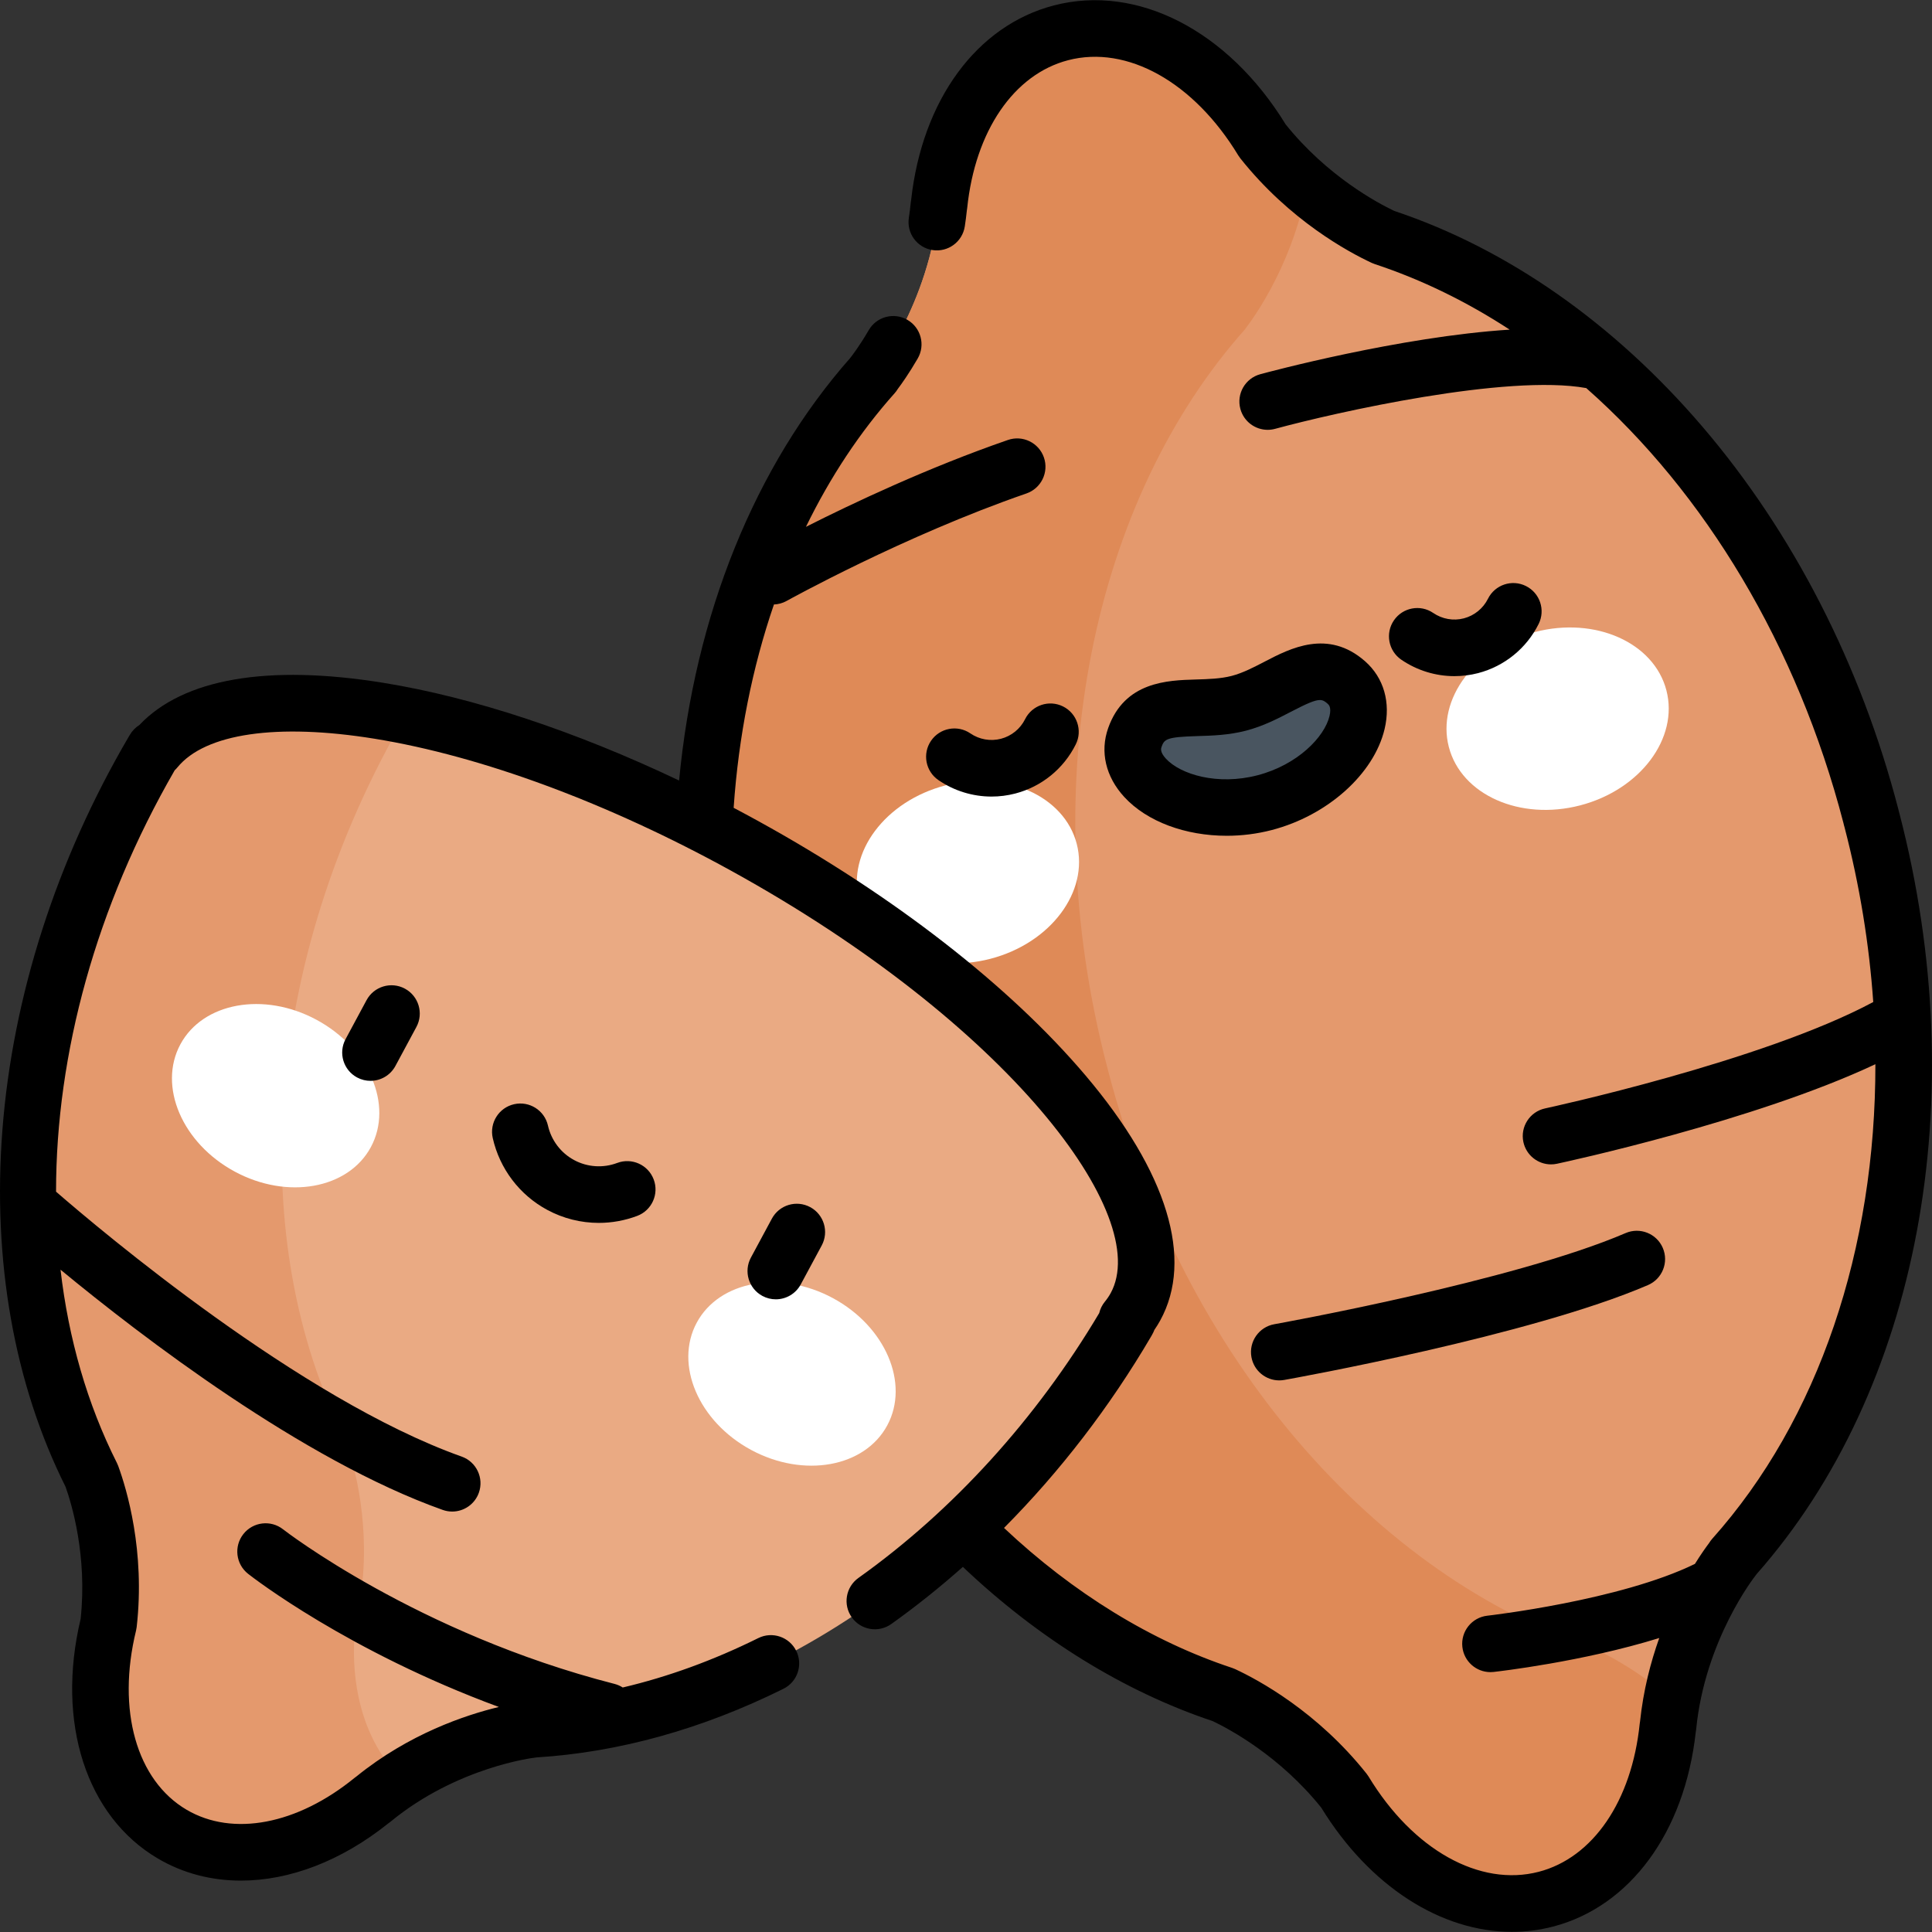 <svg id="Capa_1" enable-background="new 0 0 512.026 512.026" height="512" viewBox="0 0 512.026 512.026" width="512" xmlns="http://www.w3.org/2000/svg"><rect x="0" y="0" width="512.026" height="512.026" fill="#333333" stroke="none"/><g><g><path d="m495.827 216.277c-19.942-76.756-71.253-134.281-129.109-153.399-4.765-2.217-19.807-10.055-32.146-25.603-13.046-21.526-33.951-33.633-53.381-28.577-18.052 4.696-29.982 22.968-32.325 45.704l-.024-.027c-2.593 26.556-17.361 44.791-17.361 44.791s.021.041.025.051c-40.229 45.063-56.463 119.478-36.742 195.383.05.194.11.38.16.572.05.193.089.385.139.577 19.942 76.758 71.25 134.28 129.107 153.398 4.767 2.217 19.808 10.057 32.147 25.604 13.047 21.527 33.95 33.634 53.384 28.578 18.051-4.696 29.98-22.968 32.323-45.707l.026.03c2.591-26.556 17.358-44.793 17.358-44.793s-.022-.04-.027-.05c40.232-45.062 56.464-119.478 36.743-195.384-.049-.192-.109-.379-.159-.57-.05-.194-.089-.385-.138-.578z" fill="#e4996d"/></g><g><path d="m422.759 437.048c-57.857-19.118-109.165-76.641-129.107-153.398-.05-.192-.089-.384-.139-.577-.049-.192-.109-.378-.159-.572-19.721-75.904-3.487-150.319 36.742-195.383-.004-.01-.025-.051-.025-.051s12.121-14.968 16.329-37.53c-3.945-3.393-8.015-7.459-11.827-12.262-13.046-21.526-33.951-33.633-53.381-28.577-18.052 4.696-29.982 22.968-32.325 45.704l-.024-.027c-2.593 26.556-17.361 44.791-17.361 44.791s.021.041.025.051c-40.229 45.063-56.463 119.478-36.742 195.383.05.194.11.38.16.572.05.193.089.385.139.577 19.942 76.758 71.25 134.28 129.107 153.398 4.767 2.217 19.808 10.057 32.147 25.604 13.047 21.527 33.95 33.634 53.384 28.578 18.052-4.696 29.98-22.968 32.323-45.707l.026.03c.244-2.496.595-4.919 1.031-7.26-8.826-7.592-17.028-11.812-20.323-13.344z" fill="#df8a57"/></g><g><g><path d="m285.358 223.623c3.297 12.69-6.941 26.335-22.862 30.477-15.924 4.144-31.507-2.786-34.803-15.477-3.296-12.686 6.94-26.332 22.864-30.474 15.921-4.143 31.504 2.787 34.801 15.474" fill="#fff"/></g><g><path d="m383.975 197.966c3.297 12.691 18.878 19.621 34.802 15.478 15.922-4.143 26.16-17.787 22.862-30.478-3.296-12.688-18.877-19.617-34.8-15.475-15.924 4.143-26.161 17.789-22.864 30.475" fill="#fff"/></g><g><path d="m328.324 186.386c-11.437 2.976-23.624-2.067-27.566 9.085-3.997 11.312 14.432 22.447 34.409 17.25 19.975-5.196 30.654-23.904 21.655-31.835-8.872-7.818-17.059 2.523-28.498 5.5" fill="#495560"/></g><g><path d="m262.79 211.109c-4.977 0-9.893-1.493-14.086-4.362-3.418-2.339-4.294-7.006-1.955-10.425 2.339-3.418 7.006-4.295 10.425-1.954 2.376 1.625 5.329 2.146 8.109 1.422 2.777-.723 5.105-2.615 6.39-5.194 1.846-3.707 6.346-5.217 10.057-3.371 3.708 1.846 5.217 6.349 3.371 10.057-3.218 6.464-9.064 11.211-16.041 13.025-2.067.537-4.174.802-6.27.802z"/></g><g><path d="m385.467 179.195c-4.976 0-9.893-1.492-14.089-4.36-3.419-2.337-4.297-7.004-1.959-10.424 2.336-3.42 7.003-4.296 10.424-1.959 2.381 1.628 5.338 2.146 8.113 1.425 2.775-.723 5.107-2.618 6.396-5.2 1.849-3.707 6.351-5.216 10.059-3.363 3.707 1.849 5.213 6.353 3.363 10.059-3.223 6.461-9.069 11.206-16.039 13.021-2.067.536-4.173.801-6.268.801z"/></g><g><path d="m325.102 221.5c-10.853.001-21.104-3.703-27.164-10.303-4.906-5.343-6.456-11.985-4.251-18.226 4.359-12.336 15.711-12.668 23.223-12.888 3.24-.095 6.59-.192 9.525-.957 2.937-.764 5.91-2.311 8.786-3.807 6.667-3.471 16.744-8.711 26.56-.062 4.963 4.373 6.844 10.927 5.163 17.98-2.837 11.904-15.128 22.899-29.889 26.74-3.947 1.029-7.991 1.523-11.953 1.523zm24.691-35.973c-1.276 0-3.301.838-7.648 3.101-3.447 1.793-7.354 3.826-11.933 5.018-4.578 1.19-8.98 1.319-12.864 1.433-8.244.241-8.778.799-9.519 2.893-.127.359-.465 1.316 1.156 3.081 3.855 4.199 13.681 7.177 24.292 4.411 10.617-2.762 17.752-10.15 19.075-15.7.555-2.329-.204-2.998-.489-3.249-.675-.598-1.198-.988-2.07-.988zm-21.469.859h.01z"/></g></g><g><path d="m197.409 224.206c-69.206-38.133-137.139-48.88-156.199-25.579l-.277-.162c-.096.164-.201.321-.297.486-38.559 65.77-42.723 139.79-16.35 192.136 1.736 4.749 6.645 20.309 4.48 39.275-5.744 23.514.253 45.963 16.905 55.738 15.469 9.081 35.989 4.765 53.025-9.109l-.002.036c19.797-16.302 42.225-18.662 42.225-18.662s.013-.044.017-.053c57.966-3.295 119.543-42.876 157.674-107.917.097-.164.184-.333.28-.498l-.278-.163c.865-1.057 1.636-2.179 2.294-3.376 15.187-27.6-31.15-82.288-103.497-122.152z" fill="#eaaa83"/></g><g><path d="m106.428 471.397c-11.704-11.27-15.441-30.674-10.507-50.872 2.165-18.967-2.744-34.526-4.48-39.275-26.301-52.204-22.223-125.964 16.046-191.601-31.365-6.261-55.97-3.622-66.277 8.979l-.277-.162c-.096.164-.201.321-.297.486-38.559 65.77-42.723 139.79-16.35 192.136 1.736 4.749 6.645 20.309 4.48 39.275-5.744 23.514.253 45.963 16.905 55.738 15.469 9.081 35.989 4.765 53.025-9.109l-.002.036c2.552-2.102 5.148-3.968 7.734-5.631z" fill="#e4996d"/></g><g><g><path d="m98.297 303.994c-5.981 11.112-22.134 14.025-36.076 6.51-13.945-7.516-20.398-22.617-14.418-33.728s22.133-14.025 36.077-6.511c13.943 7.515 20.398 22.617 14.417 33.729" fill="#fff"/></g><g><path d="m184.652 350.538c-5.981 11.112.474 26.214 14.416 33.728 13.945 7.516 30.097 4.603 36.078-6.51 5.981-11.112-.473-26.213-14.418-33.729-13.943-7.513-30.095-4.598-36.076 6.511" fill="#fff"/></g><g><path d="m98.184 286.449c-1.2 0-2.417-.288-3.548-.896-3.647-1.963-5.013-6.512-3.05-10.159l5.559-10.329c1.963-3.647 6.514-5.013 10.159-3.05 3.647 1.963 5.013 6.512 3.05 10.159l-5.559 10.329c-1.355 2.516-3.941 3.946-6.611 3.946z"/></g><g><path d="m205.604 344.35c-1.2 0-2.417-.288-3.548-.896-3.647-1.964-5.013-6.512-3.049-10.159l5.559-10.327c1.963-3.648 6.51-5.013 10.159-3.05 3.647 1.964 5.013 6.512 3.049 10.159l-5.559 10.327c-1.355 2.516-3.94 3.946-6.611 3.946z"/></g><g><path d="m158.696 324.096c-4.72 0-9.418-1.159-13.664-3.448-7.337-3.953-12.601-10.893-14.442-19.036-.914-4.04 1.621-8.057 5.662-8.97 4.037-.913 8.056 1.621 8.969 5.661.885 3.913 3.41 7.245 6.928 9.141 3.516 1.896 7.683 2.174 11.434.761 3.874-1.458 8.202.5 9.662 4.377s-.5 8.202-4.376 9.662c-3.291 1.238-6.738 1.852-10.173 1.852z"/></g></g><g><path d="m339.031 365.835c.438 0 .881-.038 1.326-.117 2.646-.473 65.188-11.719 96.396-25.144 3.805-1.637 5.562-6.049 3.926-9.854s-6.048-5.562-9.854-3.926c-29.617 12.74-92.471 24.043-93.103 24.155-4.077.728-6.793 4.623-6.065 8.701.647 3.633 3.808 6.185 7.374 6.185z"/><path d="m503.394 215.58c-.047-.185-.098-.365-.164-.589l-.144-.601c-9.918-38.178-27.864-73.208-51.896-101.304-23.442-27.405-51.68-47.172-81.685-57.187-4.419-2.102-17.755-9.21-28.776-22.935-15.277-24.901-39.344-37.27-61.427-31.525-20.434 5.316-34.881 25.02-37.823 51.504-.044.23-.079.465-.102.702-.133 1.36-.305 2.734-.511 4.083-.625 4.095 2.187 7.921 6.281 8.547 4.1.624 7.922-2.186 8.547-6.281.212-1.389.394-2.798.542-4.201.039-.204.069-.412.09-.622 2.106-20.443 12.357-35.47 26.753-39.214 15.642-4.078 33.334 5.825 45.079 25.205.163.27.344.529.539.775 13.087 16.49 28.737 24.894 34.858 27.741.264.122.534.229.81.32 12.449 4.114 24.419 9.982 35.733 17.364-29.109 1.85-64.161 11.288-66.098 11.815-3.997 1.087-6.355 5.207-5.27 9.204.907 3.339 3.933 5.535 7.233 5.535.65 0 1.312-.086 1.971-.265 16.094-4.372 61.482-14.592 82.458-10.8 31.514 27.794 55.947 68.246 68.161 115.259l.028.119c.037.165.076.33.123.514.042.159.087.316.159.567 4.019 15.468 6.528 30.98 7.591 46.249-29.362 15.763-86.364 28.068-86.958 28.195-4.05.866-6.632 4.852-5.766 8.902.753 3.521 3.864 5.934 7.326 5.934.52 0 1.047-.055 1.575-.168 2.341-.5 52.279-11.279 84.391-26.381.059 48.875-14.95 94.086-43.239 125.772-.319.358-.601.741-.841 1.143-.755 1.001-2.105 2.875-3.747 5.512-19.787 9.695-54.653 13.69-55.014 13.731-4.116.461-7.08 4.17-6.62 8.286.429 3.834 3.675 6.668 7.444 6.668.277 0 .558-.016.841-.047 1.234-.138 23.58-2.695 43.896-8.99-2.299 6.448-4.221 13.885-5.088 22.088-.041.213-.072.429-.095.647-2.107 20.445-12.358 35.473-26.752 39.217-15.635 4.07-33.336-5.825-45.081-25.207-.163-.27-.344-.528-.54-.775-13.092-16.494-28.739-24.895-34.858-27.741-.264-.122-.534-.229-.81-.32-21.285-7.033-42.09-19.816-60.431-37.087 14.827-14.924 28.028-32.056 38.996-50.764.079-.137.156-.275.232-.414l.04-.072c.233-.399.426-.811.579-1.23.559-.811 1.072-1.641 1.537-2.484 8.95-16.266 1.929-39.329-19.772-64.941-20.123-23.751-50.906-47.686-86.676-67.395-2.193-1.208-4.391-2.39-6.591-3.55 1.307-19.02 4.941-37.173 10.678-53.889 1.139-.045 2.285-.34 3.349-.933.307-.171 31.113-17.271 63.564-28.488 3.915-1.354 5.991-5.625 4.639-9.539-1.354-3.914-5.626-5.992-9.539-4.639-21.153 7.313-41.198 16.79-53.533 23.024 6.411-13.157 14.287-25.085 23.507-35.412.317-.355.596-.734.835-1.133.973-1.29 2.943-4.041 5.278-8.062 2.08-3.582.861-8.172-2.721-10.252-3.58-2.076-8.171-.86-10.252 2.721-2.567 4.422-4.582 6.951-4.589 6.961-.116.144-.227.29-.331.44-25.271 28.64-41.186 68.074-45.341 111.966-27.278-12.979-54.459-22.016-78.275-25.876-30.804-4.993-53.121-1.127-64.78 11.178-1 .629-1.866 1.498-2.5 2.579-.091.146-.181.293-.258.426-19.198 32.75-30.793 68.823-33.529 104.317-2.668 34.627 3.123 67.318 16.749 94.575 1.577 4.434 5.792 18.267 3.982 35.012-6.541 27.445 1.482 52.335 20.51 63.505 6.668 3.915 14.155 5.834 21.977 5.833 12.834 0 26.565-5.167 39.043-15.16.194-.132.384-.273.567-.424 17.689-14.566 38.06-16.973 38.243-16.993.181-.02.36-.045.537-.076 21.801-1.367 43.797-7.482 65.388-18.183 3.711-1.839 5.229-6.339 3.39-10.05-1.84-3.712-6.339-5.229-10.05-3.39-11.917 5.905-23.933 10.272-35.93 13.094-.655-.418-1.383-.745-2.177-.948-52.196-13.366-87.495-40.696-87.845-40.971-3.257-2.556-7.968-1.99-10.526 1.266-2.56 3.257-1.995 7.972 1.262 10.531 1.261.991 26.438 20.531 66.453 35.288-8.876 2.132-23.819 7.132-37.746 18.416-.171.117-.338.241-.5.374-15.217 12.394-32.264 15.636-44.491 8.457-13.291-7.803-18.557-26.443-13.416-47.491.075-.306.13-.616.166-.929 2.303-20.175-2.651-36.583-4.888-42.701-.1-.273-.215-.54-.346-.8-7.883-15.646-12.83-32.971-14.946-51.22 21.377 17.642 64.187 50.487 101.293 63.667.83.295 1.677.435 2.51.435 3.085 0 5.976-1.919 7.067-4.992 1.386-3.902-.654-8.19-4.557-9.577-42.654-15.15-95.808-60.051-107.498-70.205-.013-36.566 10.612-75.597 31.445-111.682.253-.233.493-.487.716-.761 7.375-9.017 26.436-11.782 52.29-7.594 28.3 4.587 61.856 17.015 94.484 34.993 73.329 40.404 111.843 91.437 100.546 111.966-.419.762-.934 1.517-1.529 2.245-.727.888-1.23 1.92-1.49 3.011-16.727 28.104-38.763 52.348-63.81 70.186-3.374 2.403-4.161 7.086-1.758 10.46 2.402 3.374 7.085 4.161 10.459 1.759 6.534-4.653 12.868-9.721 18.978-15.145 19.957 18.948 42.753 33.04 66.197 40.868 4.418 2.1 17.751 9.206 28.778 22.936 12.793 20.853 31.748 32.917 50.541 32.917 3.65 0 7.295-.456 10.888-1.39 20.424-5.313 34.868-25.005 37.817-51.477.048-.24.084-.483.108-.73 2.324-23.829 15.601-40.65 15.723-40.802.117-.146.229-.294.334-.446 42.997-48.717 57.488-125.857 37.822-201.554z"/></g></g></svg>
